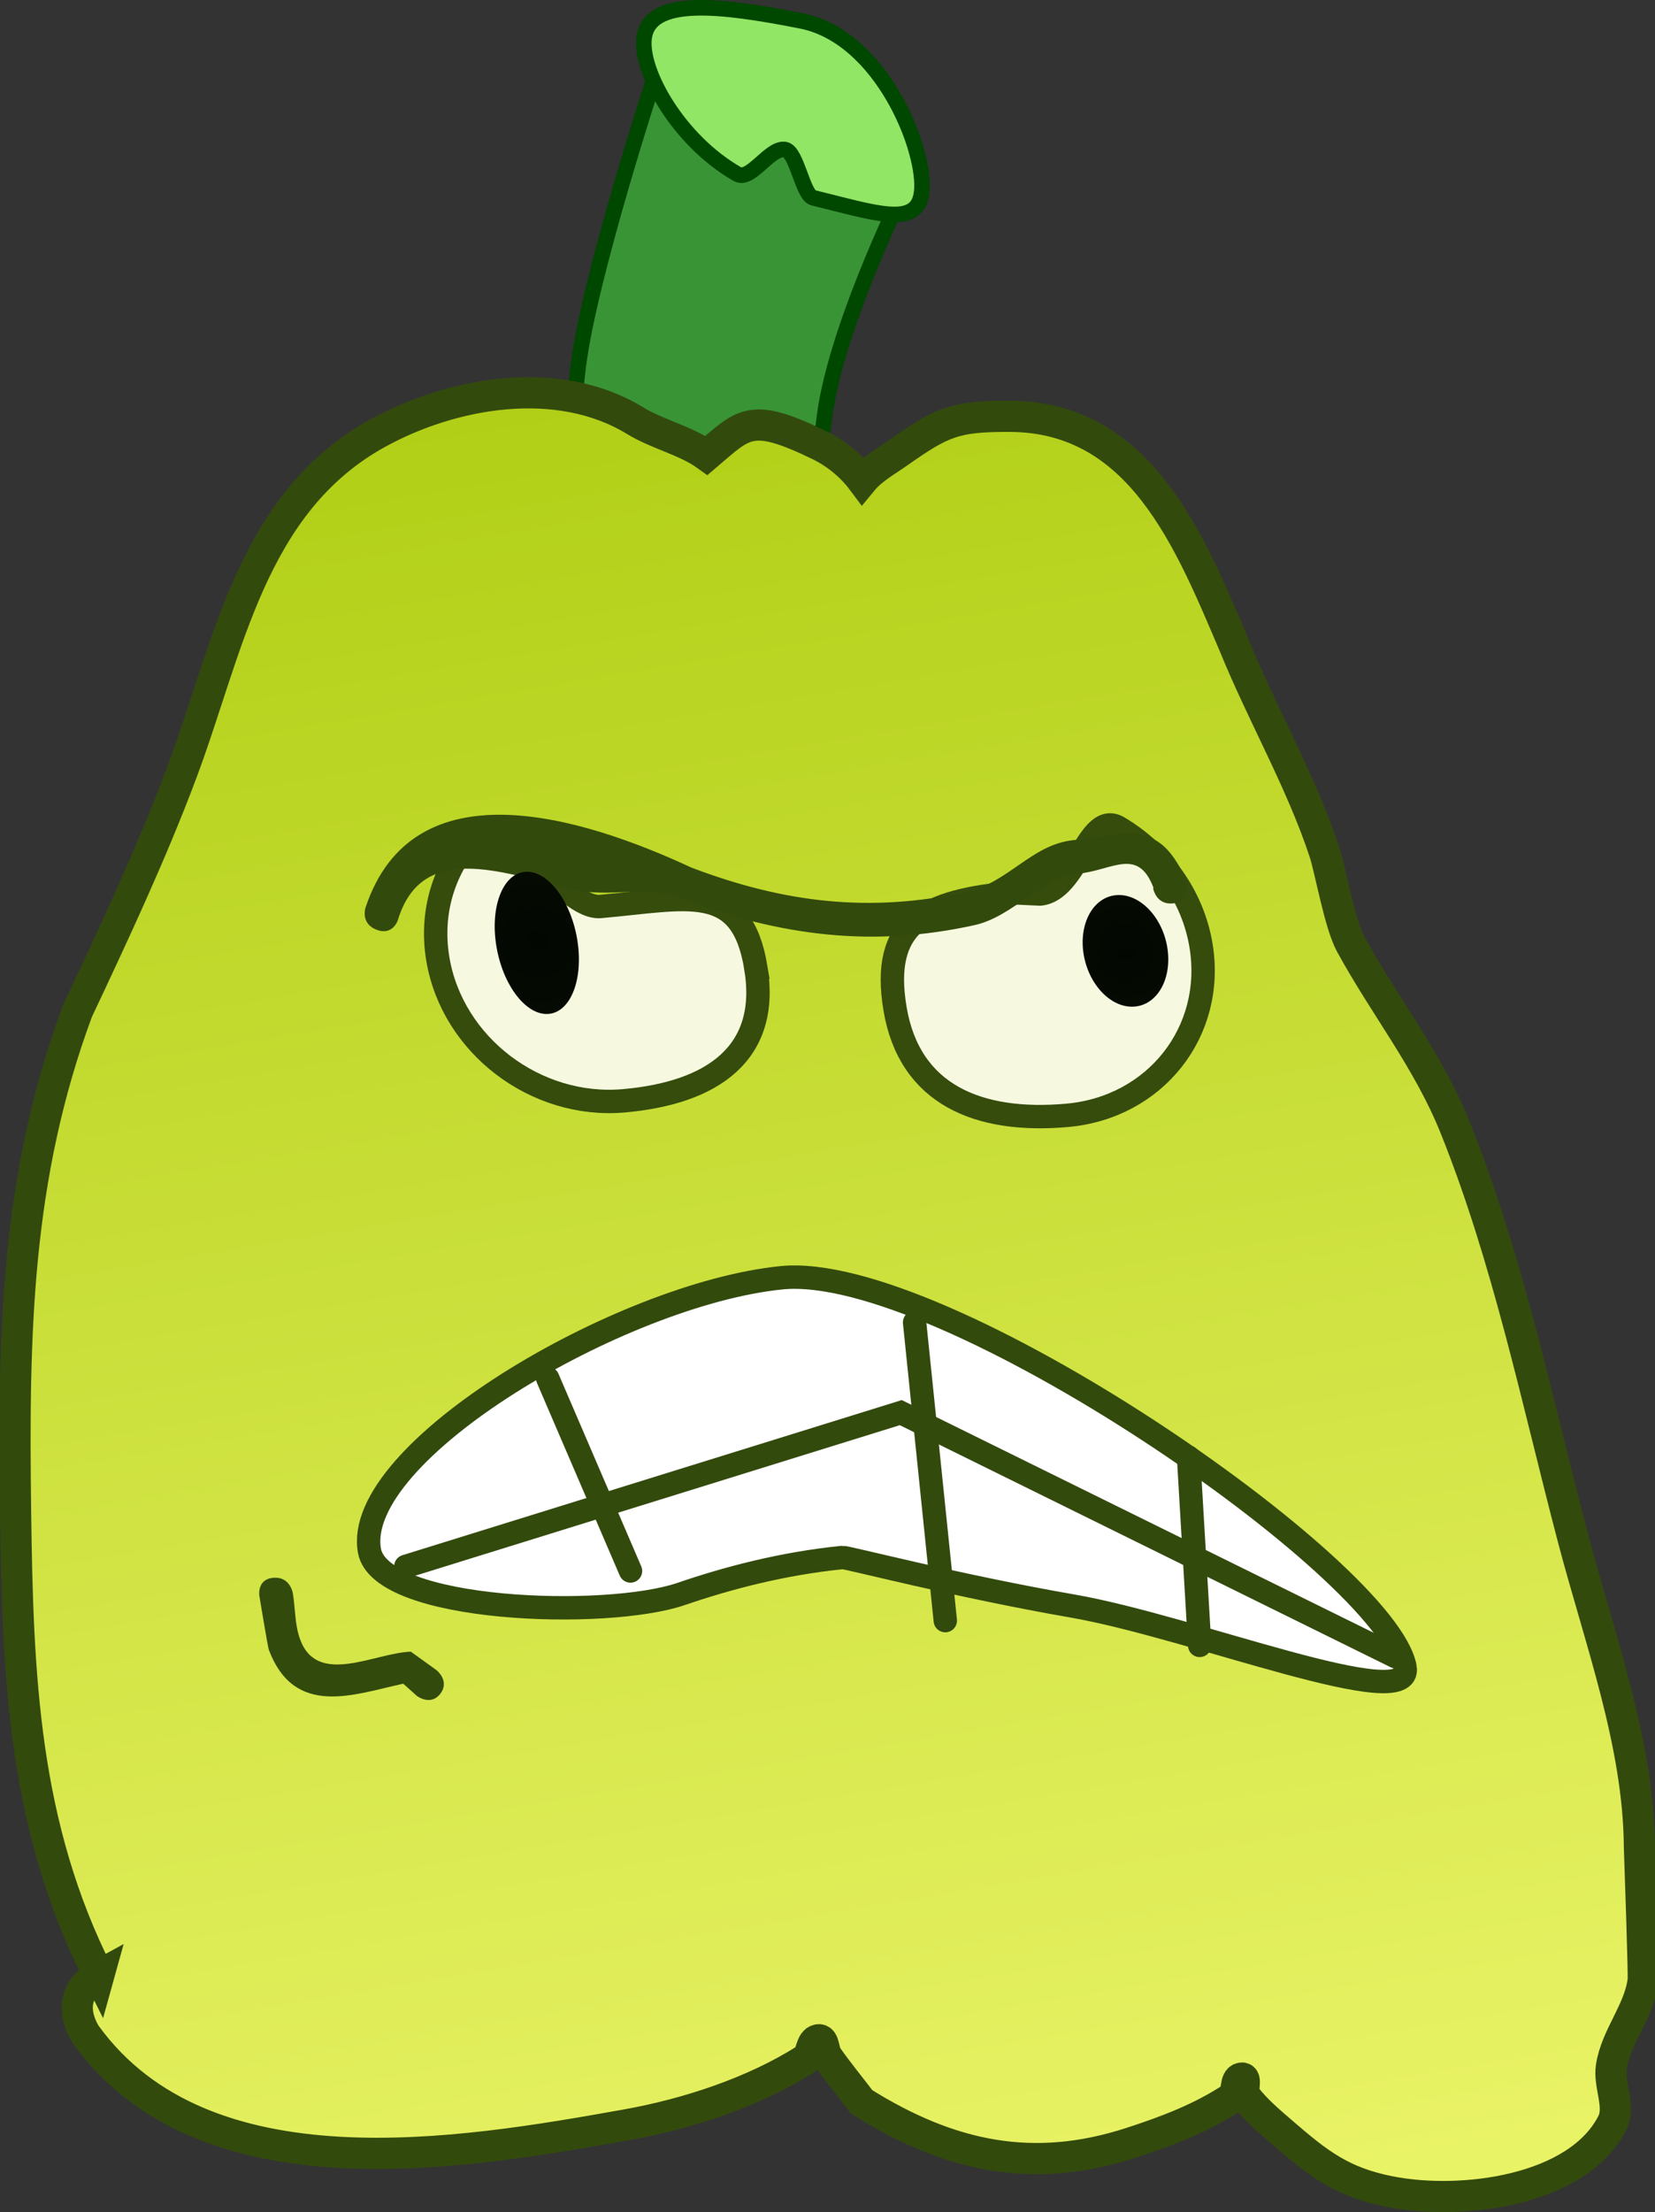 <svg version="1.1" xmlns="http://www.w3.org/2000/svg" xmlns:xlink="http://www.w3.org/1999/xlink" width="106.166" height="141.806" viewBox="0,0,106.166,141.806"><rect x="0" y="0" width="106.166" height="141.806" fill="#333333" stroke="none"/><defs><linearGradient x1="322.091" y1="106.54" x2="342.054" y2="225.738" gradientUnits="userSpaceOnUse" id="color-1"><stop offset="0" stop-color="#b1cf16"/><stop offset="1" stop-color="#e9f366"/></linearGradient><radialGradient cx="317.97" cy="142.277" r="4.53" gradientUnits="userSpaceOnUse" id="color-2"><stop offset="0" stop-color="#020702"/><stop offset="1" stop-color="#050a02"/></radialGradient><radialGradient cx="355.732" cy="142.79" r="3.553" gradientUnits="userSpaceOnUse" id="color-3"><stop offset="0" stop-color="#020702"/><stop offset="1" stop-color="#050a02"/></radialGradient></defs><g transform="translate(-283.535,-81.837)"><g data-paper-data="{&quot;isPaintingLayer&quot;:true}" fill-rule="nonzero" stroke-linejoin="miter" stroke-miterlimit="10" stroke-dasharray="" stroke-dashoffset="0" style="mix-blend-mode: normal"><path d="M374.855,209.241c1.131,0.333 0.683,1.003 0.683,1.003l-0.905,1.053c-2.035,0.128 -3.97,0.476 -5.99,0.497c-0.01,0 -0.02,0 -0.031,0c-0.153,0 -0.302,-0.017 -0.441,-0.049c-0.358,-0.072 -0.813,-0.252 -0.875,-0.698c-0.062,-0.446 0.342,-0.627 0.679,-0.701c0.13,-0.032 0.274,-0.05 0.428,-0.05c0.01,-0 0.02,0 0.03,0c1.709,0.006 2.97,-0.606 4.749,-0.272l0.096,-0.447c0,0 0.448,-0.671 1.579,-0.338z" fill="#334a0d" stroke="none" stroke-width="0.5" stroke-linecap="butt"/><g><g stroke="#004700" stroke-width="1" stroke-linecap="butt"><path d="M319.1,126.777c0,0 0.724,-15.066 1.529,-21.485c0.721,-5.748 4.838,-18.311 4.838,-18.311c0,0 10.669,5.528 12.295,5.849c0.342,0.068 3.486,1.769 3.486,1.769c0,0 -4.129,8.428 -4.826,13.992c-0.818,6.524 -2.644,21.085 -2.644,21.085z" fill="#399435"/><path d="M342.657,94.188c-0.286,2.283 -2.951,1.3 -6.951,0.33c-0.674,-0.163 -1.057,-2.943 -1.802,-3.09c-0.966,-0.191 -2.215,2.058 -3.072,1.569c-3.729,-2.127 -6.251,-6.55 -5.98,-8.719c0.334,-2.668 4.921,-2.122 10.087,-1.102c5.166,1.02 8.053,8.344 7.719,11.011z" fill="#91e665"/></g><path d="M289.874,208.455c-4.869,-9.601 -5.2,-19.242 -5.34,-29.743c-0.152,-11.439 0.024,-21.425 3.97,-32.068c2.327,-4.939 4.726,-10.057 6.654,-15.182c3.031,-8.056 4.453,-17.369 12.602,-21.857c4.723,-2.601 11.519,-3.852 16.516,-0.802c1.428,0.872 3.249,1.269 4.581,2.227c2.428,-2.063 2.828,-2.795 7.235,-0.661c1.065,0.516 2.053,1.321 2.766,2.276c0.607,-0.737 1.517,-1.24 2.309,-1.796c2.814,-1.975 3.625,-2.339 7.16,-2.324c8.39,0.035 11.532,8.009 14.374,14.662c1.805,4.439 4.323,8.783 5.807,13.301c0.356,1.082 0.963,4.572 1.672,5.871c2.169,3.977 4.952,7.42 6.674,11.688c3.401,8.432 5.298,17.679 7.585,26.381c1.708,6.501 4.216,13.164 4.261,19.778c0.023,0.685 0.291,8.197 0.242,8.584c-0.25,1.984 -1.747,3.578 -2.041,5.553c-0.172,1.158 0.591,2.527 0.074,3.556c-2.198,4.383 -9.685,5.348 -14.323,4.422c-3.02,-0.603 -4.532,-1.772 -6.817,-3.746c-0.858,-0.741 -1.746,-1.479 -2.425,-2.381c-0.241,-0.32 0.151,-1.195 -0.23,-1.146c-0.473,0.062 -0.218,0.997 -0.604,1.255c-1.963,1.308 -4.237,2.167 -6.514,2.903c-6.222,2.011 -11.569,0.926 -17.247,-2.627c-0.742,-0.975 -1.527,-1.921 -2.227,-2.925c-0.23,-0.329 -0.172,-1.116 -0.553,-1.062c-0.514,0.073 -0.407,0.988 -0.834,1.258c-3.323,2.105 -7.546,3.493 -11.505,4.199c-10.594,1.889 -27.028,4.714 -34.642,-5.764c0,0 -1.6,-2.29 0.597,-3.7c0.075,-0.048 0.15,-0.093 0.224,-0.133z" fill="url(#color-1)" stroke="#334a0d" stroke-width="2" stroke-linecap="butt"/><path d="M350.247,139.146c2.378,-0.21 3.091,-5.427 5.052,-4.258c2.714,1.617 4.739,4.333 5.276,7.538c0.925,5.523 -2.92,10.406 -8.587,10.908c-5.667,0.502 -10.112,-1.306 -11.037,-6.829c-0.925,-5.523 1.939,-6.937 7.606,-7.439z" data-paper-data="{&quot;index&quot;:null}" fill="#f6f9df" stroke="#354c0d" stroke-width="1.5" stroke-linecap="butt"/><path d="M332.017,143.846c0.925,5.523 -2.793,8.053 -8.46,8.555c-5.667,0.502 -11.011,-3.568 -11.936,-9.091c-0.537,-3.205 0.533,-6.196 2.634,-8.239c1.518,-1.477 5.423,5.084 7.8,4.874c5.667,-0.502 9.038,-1.622 9.963,3.901z" fill="#f6f9df" stroke="#354c0d" stroke-width="1.5" stroke-linecap="butt"/><path d="M358.755,139.75c-1.072,0.095 -1.251,-0.976 -1.251,-0.976l0.031,-0.011c-0.999,-2.668 -2.67,-1.121 -4.811,-0.925c-2.226,0.119 -4.169,2.748 -6.658,3.299c-6.509,1.443 -12.45,0.73 -18.893,-1.715c-2.053,-0.954 -4.362,0.056 -7.035,-0.602c-4.597,-1.132 -9.567,-3.001 -11.086,2.012c0,0 -0.319,1.001 -1.358,0.606c-1.039,-0.394 -0.72,-1.395 -0.72,-1.395c3.047,-9.22 13.905,-5.847 20.916,-2.59c6.032,2.289 11.464,2.885 17.558,1.581c2.78,-0.595 4.221,-3.04 6.917,-3.339c3.231,-0.274 5.379,-1.523 7.163,2.364l0.12,0.525c0,0 0.179,1.071 -0.893,1.166z" fill="#334a0d" stroke="none" stroke-width="0.5" stroke-linecap="butt"/><path d="M320.561,142.048c0.421,2.515 -0.397,4.656 -1.828,4.783c-1.431,0.127 -2.932,-1.809 -3.353,-4.324c-0.421,-2.515 0.397,-4.656 1.828,-4.783c1.431,-0.127 2.932,1.809 3.353,4.324z" fill="url(#color-2)" stroke="none" stroke-width="0" stroke-linecap="butt"/><path d="M358.412,142.553c0.33,1.972 -0.602,3.677 -2.082,3.808c-1.48,0.131 -2.948,-1.362 -3.278,-3.334c-0.33,-1.972 0.602,-3.677 2.082,-3.808c1.48,-0.131 2.948,1.362 3.278,3.334z" fill="url(#color-3)" stroke="none" stroke-width="0" stroke-linecap="butt"/><path d="M311.783,190.408c-0.631,0.825 -1.516,0.134 -1.516,0.134l-0.865,-0.775c-3.157,0.683 -6.962,2.199 -8.62,-2.166c-0.067,-0.177 -0.556,-3.148 -0.608,-3.458c0,0 -0.179,-1.071 0.893,-1.166c1.072,-0.095 1.251,0.976 1.251,0.976c0.166,0.989 0.119,2.015 0.468,2.97c1.111,3.035 4.769,0.868 7.105,0.791l1.638,1.178c0,0 0.885,0.69 0.254,1.515z" fill="#334a0d" stroke="none" stroke-width="0.5" stroke-linecap="butt"/><path d="M373.667,188.719c0.552,3.097 -13.63,-2.598 -21.36,-3.937c-7.257,-1.257 -14.473,-3.131 -14.719,-3.106c-3.895,0.389 -7.442,1.34 -10.354,2.337c-4.807,1.646 -19.3,1.161 -20,-2.772c-1.125,-6.315 16.117,-16.466 26.442,-17.497c10.325,-1.031 38.865,18.66 39.99,24.974z" fill="#ffffff" stroke="#334a0d" stroke-width="1.5" stroke-linecap="butt"/><path d="M318.671,170.196l5.31,12.345" fill="none" stroke="#334a0d" stroke-width="1.5" stroke-linecap="round"/><path d="M342.205,166.607l1.969,19.116" fill="none" stroke="#334a0d" stroke-width="1.5" stroke-linecap="round"/><path d="M359.78,175.25l0.712,12.061" fill="none" stroke="#334a0d" stroke-width="1.5" stroke-linecap="round"/><path d="M309.568,182.247l31.752,-9.857l31.747,15.646" fill="none" stroke="#334a0d" stroke-width="1.5" stroke-linecap="round"/></g></g></g></svg>